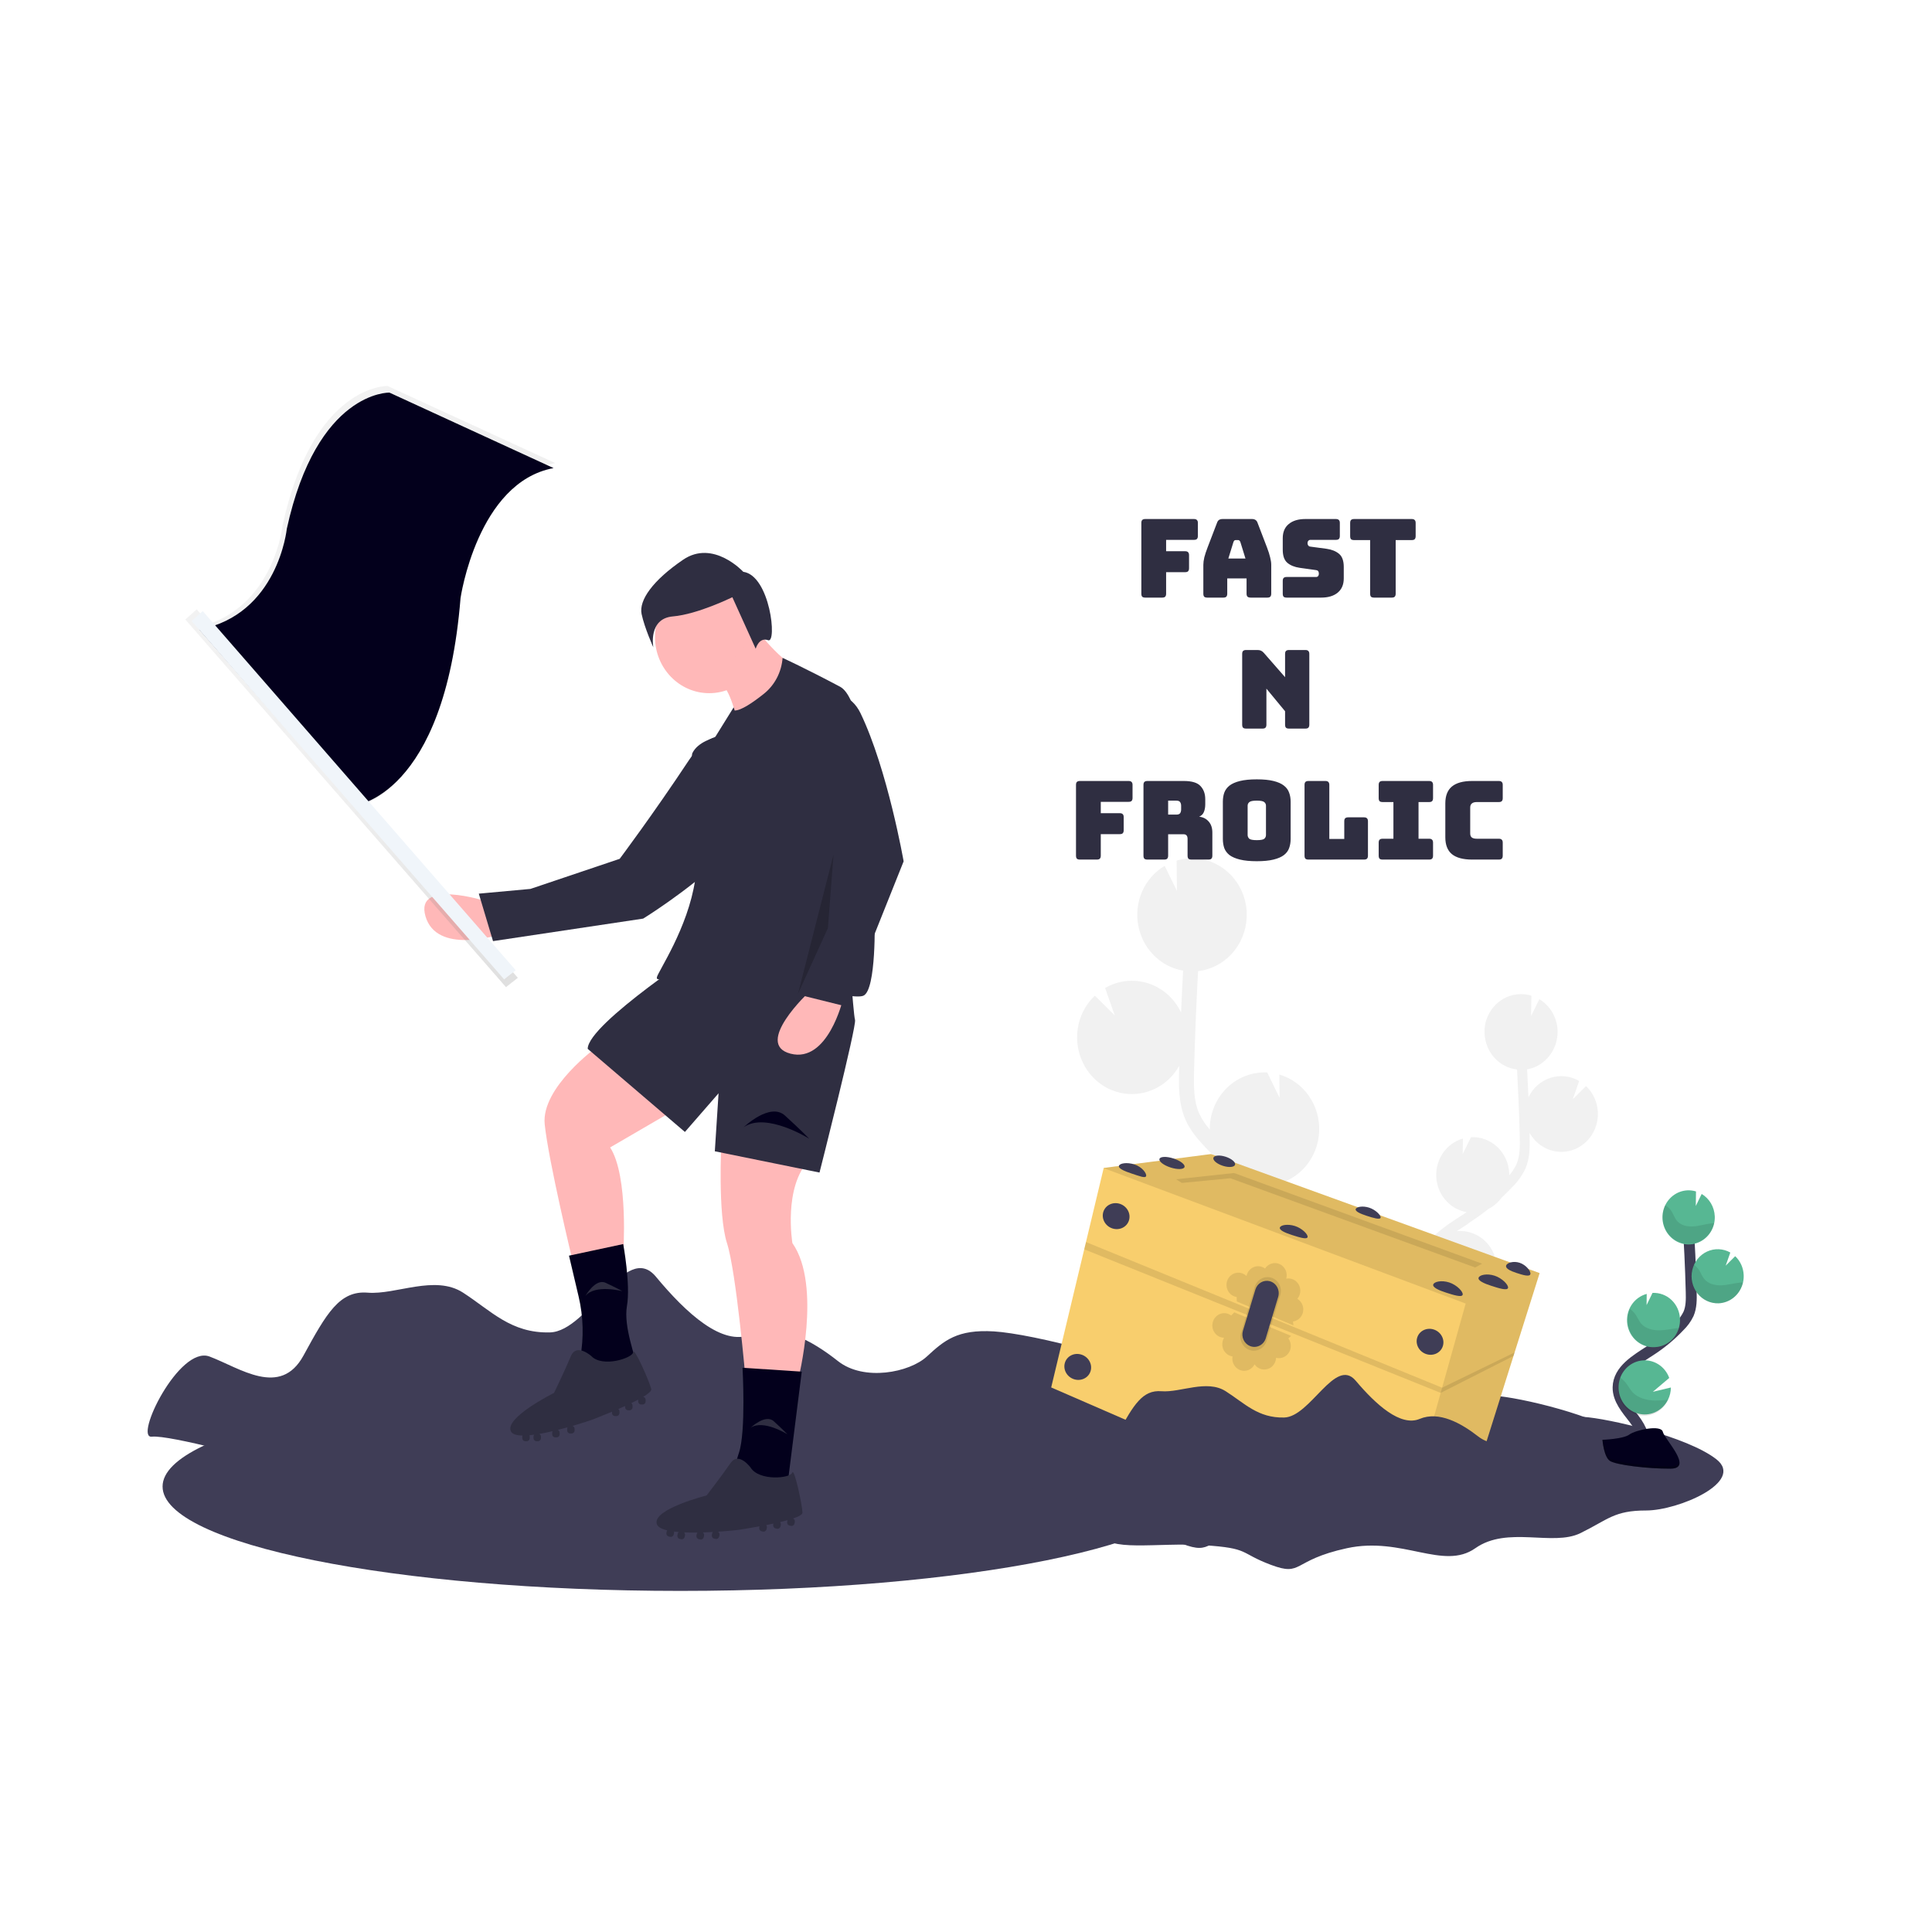 <svg width="708" height="708" viewBox="0 0 708 708" fill="none" xmlns="http://www.w3.org/2000/svg">
<g clip-path="url(#clip0_1_78)" filter="url(#filter0_d_1_78)">
<path d="M704 0H4V700H704V0Z" fill="white"/>
<path d="M249.339 579C354.141 579 439.101 561.875 439.101 540.75C439.101 519.625 354.141 502.5 249.339 502.5C144.536 502.5 59.577 519.625 59.577 540.75C59.577 561.875 144.536 579 249.339 579Z" fill="#3F3D56"/>
<path d="M97.44 531.542C97.44 531.542 62.256 521.76 55.617 522.482C48.979 523.205 65.674 488.935 76.793 493.115C87.911 497.294 102.736 508.287 111.21 492.76C119.684 477.234 124.439 468.875 134.762 469.711C145.086 470.547 159.383 463.032 169.7 469.711C180.017 476.391 187.265 484.629 201.515 484.275C215.764 483.92 229.273 450.494 240.371 463.867C251.469 477.241 264.78 489.474 275.214 485.025C285.647 480.577 297.553 487.264 307.083 494.786C316.612 502.309 333.293 498.965 339.643 493.115C345.994 487.264 350.769 483.085 364.265 483.906C377.76 484.728 420.652 494.772 436.538 507.281C452.425 519.79 415.891 535.7 398.415 535.7C380.939 535.7 377.767 540.715 362.675 548.237C347.583 555.76 322.942 544.058 305.493 556.595C288.045 569.133 265.76 549.909 235.617 556.595C205.474 563.282 211.791 572.469 194.315 565.804C176.839 559.138 183.196 556.595 157.78 554.938C132.365 553.28 104.572 559.117 102.188 548.251C99.804 537.385 83.938 534.878 74.402 531.535C64.866 528.191 97.44 531.542 97.44 531.542Z" fill="#3F3D56"/>
<path d="M535.687 441.385L537.058 440.478L537.462 440.209C534.462 439.683 531.725 438.116 529.701 435.766C527.678 433.416 526.488 430.424 526.329 427.283C526.169 424.141 527.049 421.036 528.824 418.481C530.598 415.925 533.162 414.07 536.092 413.222L536.023 418.931L539.058 412.719C540.816 412.634 542.573 412.908 544.228 413.525C545.884 414.143 547.405 415.091 548.706 416.317C550.007 417.542 551.062 419.02 551.81 420.667C552.558 422.314 552.986 424.097 553.067 425.915C553.067 426.184 553.067 426.439 553.067 426.701C554.137 425.498 555.029 424.138 555.712 422.664C557 419.696 557.02 416.345 556.924 412.265C556.719 404.19 556.383 396.052 555.945 387.934C552.776 387.572 549.837 386.052 547.655 383.648C545.474 381.245 544.194 378.115 544.045 374.823C544.025 374.405 544.025 373.987 544.045 373.569C544.045 373.463 544.045 373.357 544.045 373.257C544.045 372.854 544.107 372.457 544.169 372.06C544.165 371.997 544.165 371.933 544.169 371.869C544.216 371.536 544.285 371.21 544.36 370.885C544.36 370.764 544.422 370.644 544.449 370.523C544.545 370.169 544.648 369.815 544.771 369.475C544.812 369.362 544.854 369.255 544.902 369.142C544.997 368.887 545.1 368.639 545.21 368.391C545.265 368.264 545.319 368.129 545.381 368.002L545.429 367.902C546.846 365.011 549.199 362.725 552.078 361.441C554.956 360.158 558.179 359.957 561.185 360.876L561.096 368.306L564.097 362.172C566.041 363.33 567.672 364.975 568.841 366.955C570.009 368.936 570.677 371.188 570.783 373.505C570.838 374.706 570.739 375.909 570.489 377.083C570.489 377.182 570.434 377.274 570.413 377.373C570.393 377.472 570.324 377.741 570.276 377.918C570.228 378.095 570.146 378.379 570.071 378.627C569.995 378.875 569.961 378.967 569.899 379.137C569.838 379.307 569.701 379.618 569.598 379.845C569.536 379.98 569.481 380.121 569.42 380.263C569.249 380.617 569.064 380.971 568.865 381.311C568.796 381.432 568.714 381.545 568.646 381.658C568.502 381.885 568.358 382.119 568.2 382.367C568.043 382.615 568.002 382.636 567.899 382.763C567.796 382.891 567.604 383.146 567.447 383.33C567.289 383.514 567.221 383.585 567.104 383.713C566.988 383.84 566.776 384.067 566.597 384.237L566.248 384.577L565.638 385.101L565.323 385.356C565.001 385.597 564.679 385.823 564.337 386.064L564.145 386.178C563.863 386.356 563.573 386.519 563.275 386.666L562.891 386.843C562.651 386.957 562.405 387.07 562.151 387.162L561.713 387.325C561.466 387.417 561.22 387.495 560.966 387.566L560.514 387.686C560.24 387.757 559.959 387.814 559.678 387.863H559.623C559.806 391.292 559.971 394.718 560.117 398.141C560.915 396.445 562.04 394.935 563.422 393.705C564.805 392.474 566.417 391.549 568.158 390.986C569.899 390.423 571.733 390.233 573.548 390.43C575.362 390.626 577.119 391.204 578.709 392.128L576.346 398.842L581.217 394.005C583.828 396.473 585.385 399.912 585.546 403.567C585.607 404.85 585.492 406.135 585.204 407.385C584.597 410.096 583.215 412.555 581.238 414.441C579.26 416.328 576.779 417.555 574.117 417.962C571.455 418.37 568.736 417.939 566.315 416.726C563.893 415.512 561.882 413.573 560.541 411.16C560.541 411.508 560.541 411.869 560.541 412.202C560.631 415.8 560.74 420.277 559.007 424.243C557.767 426.82 556.098 429.151 554.074 431.128C552.855 432.41 551.595 433.65 550.307 434.854C549.033 436.616 547.373 438.041 545.463 439.012C543.34 440.703 541.143 442.287 538.873 443.765L537.688 444.658C536.414 445.479 535.105 446.315 533.824 447.186L534.509 447.13C537.348 446.992 540.156 447.792 542.526 449.413C544.897 451.034 546.707 453.392 547.697 456.147L539.325 463.23L548.539 461.02C548.531 463.358 547.951 465.655 546.855 467.699C545.758 469.743 544.18 471.468 542.267 472.713C540.353 473.958 538.167 474.683 535.91 474.821C533.653 474.958 531.399 474.504 529.358 473.501C529.57 473.763 529.775 474.032 529.981 474.301L531.2 475.874C536.681 483.014 538.167 489.785 535.468 494.949L532.187 493.115C534.811 488.085 530.865 481.654 528.275 478.24C527.885 477.723 527.48 477.205 527.076 476.688C523.596 472.219 519.65 467.147 519.746 460.928C519.815 451.55 528.618 445.911 535.687 441.385Z" fill="#F1F1F1"/>
<path d="M469.476 431.943L467.373 430.583C467.168 430.455 466.969 430.321 466.77 430.186C471.258 429.391 475.35 427.041 478.376 423.523C481.401 420.005 483.179 415.528 483.418 410.827C483.657 406.125 482.343 401.48 479.691 397.653C477.039 393.827 473.208 391.046 468.826 389.769L468.928 398.318L464.386 389.018H464.332C461.699 388.891 459.068 389.302 456.59 390.227C454.111 391.151 451.832 392.572 449.884 394.407C447.937 396.242 446.357 398.456 445.237 400.922C444.117 403.388 443.477 406.059 443.355 408.78C443.355 409.177 443.355 409.567 443.355 409.956C441.75 408.151 440.414 406.11 439.388 403.9C437.463 399.466 437.429 394.444 437.58 388.317C437.881 376.218 438.388 364.028 439.046 351.88C443.788 351.334 448.186 349.058 451.451 345.461C454.715 341.863 456.633 337.18 456.858 332.252C456.858 331.615 456.858 330.991 456.858 330.368V329.9C456.816 329.298 456.762 328.703 456.673 328.115C456.673 328.016 456.673 327.924 456.625 327.825C456.542 327.329 456.44 326.84 456.323 326.352C456.282 326.167 456.241 325.99 456.193 325.806C456.049 325.275 455.898 324.758 455.713 324.241C455.659 324.071 455.59 323.908 455.522 323.738C455.378 323.355 455.227 322.987 455.063 322.619C454.974 322.42 454.891 322.229 454.802 322.038C454.777 321.99 454.754 321.94 454.734 321.889C453.13 318.618 450.715 315.846 447.736 313.855C444.758 311.864 441.322 310.726 437.779 310.556C435.548 310.452 433.317 310.73 431.175 311.377L431.305 322.505L426.818 313.297C423.121 315.478 420.196 318.823 418.471 322.846C416.745 326.868 416.309 331.355 417.227 335.652C417.227 335.794 417.302 335.935 417.336 336.084C417.398 336.36 417.467 336.63 417.535 336.899C417.604 337.168 417.741 337.607 417.85 337.926C417.96 338.245 418.015 338.436 418.11 338.684C418.241 339.052 418.398 339.392 418.556 339.767C418.645 339.98 418.727 340.192 418.823 340.398C419.076 340.929 419.35 341.453 419.652 341.963C419.755 342.147 419.871 342.317 419.981 342.487C420.2 342.835 420.412 343.196 420.666 343.507C420.81 343.713 420.967 343.904 421.118 344.102C421.269 344.301 421.563 344.676 421.803 344.952L422.31 345.526C422.557 345.795 422.81 346.057 423.07 346.312L423.598 346.815C423.892 347.085 424.201 347.347 424.516 347.595C424.673 347.722 424.824 347.857 424.988 347.984C425.461 348.345 425.948 348.692 426.455 349.004C426.55 349.068 426.653 349.117 426.749 349.174C427.174 349.429 427.605 349.677 428.044 349.882L428.626 350.152C428.989 350.322 429.352 350.485 429.729 350.626C429.948 350.718 430.168 350.796 430.414 350.874C430.784 351.002 431.161 351.122 431.538 351.228L432.223 351.412C432.641 351.512 433.059 351.597 433.476 351.675H433.559C433.275 356.803 433.029 361.931 432.819 367.06C431.622 364.52 429.936 362.26 427.865 360.418C425.793 358.577 423.38 357.192 420.772 356.35C418.164 355.507 415.417 355.225 412.7 355.52C409.983 355.814 407.353 356.68 404.971 358.064L408.52 368.108L401.224 360.869C399.286 362.698 397.716 364.905 396.604 367.363C395.492 369.82 394.859 372.481 394.743 375.191C394.65 377.112 394.821 379.036 395.25 380.907C396.163 384.957 398.232 388.629 401.189 391.447C404.146 394.265 407.854 396.099 411.832 396.71C415.81 397.321 419.873 396.681 423.495 394.873C427.116 393.066 430.129 390.174 432.141 386.574C432.141 387.098 432.141 387.622 432.093 388.14C431.962 393.53 431.791 400.231 434.388 406.216C436.148 410.275 438.984 413.562 441.779 416.515C443.606 418.442 445.488 420.303 447.424 422.097C449.326 424.739 451.808 426.876 454.665 428.33C457.862 430.857 461.155 433.218 464.544 435.414L466.668 436.774C468.572 437.999 470.531 439.26 472.45 440.563C472.114 440.563 471.764 440.492 471.436 440.478C467.184 440.271 462.979 441.467 459.428 443.894C455.878 446.321 453.166 449.853 451.685 453.979L464.215 464.526L450.425 461.225C450.431 464.733 451.297 468.182 452.941 471.251C454.585 474.319 456.954 476.907 459.827 478.772C462.7 480.638 465.983 481.721 469.371 481.92C472.758 482.119 476.138 481.428 479.197 479.911C478.882 480.308 478.574 480.705 478.266 481.108C477.649 481.902 477.033 482.688 476.437 483.467C468.277 494.156 466.01 504.292 470.045 512.027L474.964 509.286C471.031 501.756 476.943 492.123 480.821 487.051C481.403 486.279 482.006 485.507 482.616 484.728C487.829 478.034 493.734 470.441 493.577 461.133C493.241 447.172 480.067 438.75 469.476 431.943Z" fill="#F1F1F1"/>
<path d="M367.848 539.022C367.848 539.022 344.138 532.533 339.671 533.008C335.204 533.483 346.446 510.809 353.934 513.571C361.422 516.334 371.417 523.615 377.123 513.338C382.83 503.06 386.029 497.528 392.996 498.08C399.963 498.633 409.582 493.653 416.535 498.08C423.488 502.507 428.366 507.954 437.97 507.72C447.575 507.487 456.666 485.358 464.153 494.205C471.641 503.053 480.595 511.163 487.624 508.216C494.652 505.27 502.695 509.697 509.1 514.676C515.506 519.656 526.754 517.446 531.022 513.571C535.29 509.697 538.517 506.934 547.614 507.487C556.712 508.039 585.601 514.676 596.302 522.978C607.002 531.28 582.388 541.784 570.619 541.784C558.849 541.784 556.705 545.106 546.539 550.086C536.372 555.065 519.787 547.316 508.018 555.618C496.249 563.92 481.266 551.191 460.934 555.618C440.601 560.045 444.883 566.13 433.106 561.703C421.33 557.275 425.619 555.618 408.499 554.513C391.379 553.408 372.65 557.275 371.04 550.086C369.43 542.896 358.709 541.232 352.317 539.022C345.926 536.812 367.848 539.022 367.848 539.022Z" fill="#3F3D56"/>
<path d="M564.214 462.536L555.034 491.627L554.636 492.895L539.271 541.6L512.964 559.981L385.221 504.441L397.326 453.823L397.97 451.16L404.451 424.066L404.464 424.003L443.787 418.917L564.214 462.536Z" fill="#F8CE6D"/>
<path opacity="0.1" d="M564.213 462.536L539.27 541.6L512.964 559.981L537.112 473.699L404.45 424.066L404.464 424.003L443.786 418.917L564.213 462.536Z" fill="black"/>
<path opacity="0.1" d="M433.113 429.492L430.996 428.16L452.22 425.858L543.141 459.093L540.579 460.482L450.884 427.778L433.113 429.492Z" fill="black"/>
<path opacity="0.1" d="M555.033 491.627L528.481 504.54L397.97 451.16L397.326 453.823L527.953 506.438L554.636 492.895" fill="black"/>
<path d="M413.732 443.177C414.481 440.685 412.978 437.988 410.377 437.152C407.775 436.317 405.06 437.66 404.311 440.152C403.563 442.644 405.065 445.341 407.667 446.176C410.268 447.012 412.984 445.669 413.732 443.177Z" fill="#3F3D56"/>
<path d="M528.762 489.228C529.51 486.736 528.008 484.039 525.406 483.204C522.804 482.369 520.089 483.712 519.34 486.204C518.592 488.696 520.094 491.393 522.696 492.228C525.298 493.063 528.013 491.72 528.762 489.228Z" fill="#3F3D56"/>
<path d="M510.583 546.422C511.331 543.93 509.829 541.233 507.227 540.398C504.626 539.563 501.91 540.906 501.162 543.398C500.413 545.89 501.916 548.587 504.517 549.422C507.119 550.257 509.834 548.914 510.583 546.422Z" fill="#3F3D56"/>
<path d="M399.659 498.435C400.407 495.943 398.905 493.246 396.303 492.411C393.702 491.575 390.986 492.918 390.238 495.41C389.489 497.902 390.992 500.6 393.593 501.435C396.195 502.27 398.911 500.927 399.659 498.435Z" fill="#3F3D56"/>
<path d="M420.008 426.977C419.734 427.898 417.535 426.977 414.74 426.071C411.945 425.164 409.766 424.172 410.04 423.237C410.314 422.302 412.945 421.821 415.74 422.72C418.535 423.62 420.289 426.057 420.008 426.977Z" fill="#3F3D56"/>
<path d="M434.081 423.659C434.357 422.74 432.524 421.334 429.988 420.52C427.451 419.706 425.171 419.791 424.895 420.71C424.619 421.629 426.452 423.034 428.988 423.848C431.525 424.663 433.805 424.578 434.081 423.659Z" fill="#3F3D56"/>
<path d="M479.17 449.375C478.896 450.296 476.149 449.446 473.484 448.589C470.819 447.732 468.743 446.775 469.017 445.855C469.291 444.934 471.819 444.438 474.498 445.267C477.176 446.095 479.458 448.44 479.17 449.375Z" fill="#3F3D56"/>
<path d="M536.002 470.476C535.694 471.51 532.776 470.611 529.946 469.704C527.117 468.797 524.918 467.756 525.226 466.722C525.535 465.688 528.241 465.057 531.07 465.964C533.899 466.871 536.318 469.442 536.002 470.476Z" fill="#3F3D56"/>
<path d="M552.622 467.997C552.307 469.031 549.396 468.132 546.566 467.225C543.737 466.318 541.531 465.277 541.846 464.243C542.161 463.209 544.86 462.578 547.69 463.485C550.519 464.392 552.93 466.963 552.622 467.997Z" fill="#3F3D56"/>
<path d="M560.815 462.947C560.5 463.981 558.075 463.244 555.76 462.493C553.444 461.742 551.649 460.836 551.93 459.802C552.211 458.767 554.547 458.002 556.883 458.753C559.219 459.504 561.124 461.912 560.815 462.947Z" fill="#3F3D56"/>
<path d="M505.935 442.249C505.688 443.071 503.195 442.313 500.825 441.541C498.454 440.769 496.557 439.905 496.81 439.083C497.064 438.261 499.324 437.787 501.722 438.552C504.12 439.317 506.175 441.42 505.935 442.249Z" fill="#3F3D56"/>
<path d="M452.599 422.831C452.875 421.912 451.323 420.597 449.134 419.894C446.944 419.191 444.945 419.366 444.669 420.285C444.393 421.204 445.945 422.519 448.134 423.222C450.324 423.925 452.323 423.75 452.599 422.831Z" fill="#3F3D56"/>
<path opacity="0.1" d="M477.403 477.177C477.695 476.204 477.657 475.157 477.296 474.209C476.934 473.261 476.271 472.469 475.416 471.964C475.824 471.485 476.129 470.922 476.313 470.313C476.536 469.574 476.569 468.788 476.409 468.031C476.25 467.275 475.903 466.574 475.403 465.997C474.904 465.421 474.268 464.988 473.558 464.741C472.848 464.494 472.089 464.442 471.354 464.59C471.642 463.562 471.565 462.461 471.136 461.486C470.707 460.512 469.954 459.729 469.015 459.279C468.075 458.829 467.011 458.742 466.014 459.035C465.018 459.327 464.156 459.978 463.585 460.871C463.028 460.455 462.383 460.181 461.704 460.074C461.024 459.966 460.33 460.027 459.678 460.252C459.025 460.477 458.435 460.86 457.954 461.367C457.473 461.875 457.116 462.494 456.912 463.173C456.912 463.273 456.864 463.365 456.844 463.457L456.693 463.535C456.212 463.087 455.64 462.756 455.02 462.567C454.399 462.378 453.745 462.335 453.106 462.442C452.467 462.548 451.859 462.802 451.328 463.183C450.796 463.565 450.354 464.064 450.034 464.646C449.713 465.227 449.523 465.876 449.477 466.543C449.431 467.211 449.531 467.88 449.768 468.503C450.005 469.125 450.375 469.685 450.849 470.141C451.323 470.596 451.89 470.936 452.507 471.135C452.731 471.208 452.96 471.26 453.193 471.291L453.247 472.934L473.977 481.696L473.84 480.28C474.658 480.166 475.427 479.813 476.058 479.264C476.689 478.714 477.155 477.991 477.403 477.177Z" fill="black"/>
<path opacity="0.1" d="M472.559 491.245C472.115 492.155 471.385 492.882 470.489 493.305C469.592 493.729 468.582 493.824 467.627 493.575C467.604 494.211 467.447 494.835 467.168 495.403C466.912 495.928 466.559 496.397 466.129 496.782C465.698 497.166 465.199 497.459 464.658 497.644C464.118 497.829 463.548 497.902 462.981 497.859C462.413 497.816 461.86 497.657 461.351 497.393C460.716 497.061 460.169 496.575 459.755 495.976C459.271 496.919 458.476 497.652 457.515 498.042C456.554 498.432 455.49 498.455 454.514 498.105C453.539 497.755 452.716 497.057 452.195 496.135C451.673 495.214 451.488 494.13 451.671 493.079C451.195 493.011 450.732 492.863 450.301 492.64C449.276 492.107 448.498 491.175 448.137 490.049C447.776 488.922 447.862 487.694 448.376 486.633L448.513 486.371L448.459 486.208C447.832 486.189 447.217 486.027 446.657 485.734C445.628 485.195 444.848 484.255 444.489 483.121C444.129 481.987 444.221 480.752 444.742 479.688C445.264 478.624 446.172 477.817 447.269 477.446C448.366 477.075 449.56 477.169 450.589 477.708C450.792 477.813 450.986 477.934 451.171 478.07L452.309 476.929L473.162 485.55L472.114 486.47C472.618 487.141 472.928 487.945 473.007 488.791C473.086 489.636 472.93 490.487 472.559 491.245Z" fill="black"/>
<path opacity="0.1" d="M459.83 467.537L454.795 484.409C454.424 485.646 454.524 486.983 455.075 488.146C455.627 489.309 456.588 490.21 457.761 490.664C458.386 490.904 459.05 491.009 459.715 490.975C460.38 490.94 461.031 490.766 461.629 490.462C462.227 490.158 462.758 489.732 463.191 489.209C463.624 488.686 463.949 488.077 464.146 487.42L469.181 470.54C469.374 469.885 469.436 469.197 469.364 468.516C469.292 467.836 469.087 467.178 468.761 466.582C468.436 465.986 467.997 465.464 467.471 465.049C466.945 464.634 466.343 464.333 465.701 464.165C464.491 463.846 463.209 464.017 462.118 464.644C461.026 465.271 460.208 466.306 459.83 467.537Z" fill="black"/>
<path d="M460.05 468.564L455.48 483.694C455.146 484.803 455.235 486.002 455.731 487.045C456.227 488.088 457.091 488.894 458.145 489.297C458.705 489.511 459.301 489.605 459.896 489.574C460.492 489.542 461.076 489.385 461.611 489.113C462.146 488.841 462.622 488.458 463.01 487.989C463.398 487.52 463.689 486.975 463.866 486.385L468.408 471.248C468.584 470.659 468.642 470.038 468.579 469.424C468.516 468.811 468.333 468.217 468.04 467.679C467.748 467.141 467.353 466.67 466.879 466.294C466.405 465.919 465.862 465.648 465.284 465.497C464.198 465.225 463.052 465.39 462.08 465.96C461.108 466.53 460.382 467.461 460.05 468.564Z" fill="#3F3D56"/>
<path d="M400.484 546.764C400.484 546.764 376.774 540.275 372.307 540.757C367.841 541.239 379.083 518.551 386.57 521.32C394.058 524.09 404.053 531.358 409.76 521.08C415.466 510.802 418.665 505.277 425.632 505.829C432.599 506.382 442.218 501.402 449.171 505.829C456.124 510.256 461.002 515.696 470.607 515.463C480.211 515.229 489.302 493.1 496.796 501.955C504.291 510.809 513.238 518.905 520.267 515.965C527.295 513.026 535.338 517.446 541.736 522.425C548.135 527.405 559.397 525.188 563.658 521.32C567.919 517.453 571.146 514.676 580.244 515.229C589.341 515.781 618.23 522.426 628.931 530.72C639.632 539.015 615.024 549.533 603.248 549.533C591.472 549.533 589.341 552.848 579.175 557.828C569.009 562.808 552.417 555.065 540.647 563.36C528.878 571.655 513.896 558.94 493.563 563.36C473.23 567.78 477.512 573.872 465.743 569.452C453.973 565.032 458.248 563.36 441.128 562.255C424.009 561.15 405.279 565.025 403.676 557.828C402.073 550.631 391.379 548.981 384.953 546.764C378.528 544.547 400.484 546.764 400.484 546.764Z" fill="#3F3D56"/>
<path d="M601.734 528.12C603.789 524.217 601.46 519.429 598.802 515.951C596.144 512.473 592.897 508.868 592.965 504.413C593.068 498.038 599.611 494.276 604.838 490.89C608.719 488.385 612.297 485.411 615.497 482.029C616.84 480.731 617.949 479.196 618.772 477.496C619.854 475.003 619.827 472.169 619.758 469.442C619.534 460.347 619.098 451.259 618.45 442.178" stroke="#3F3D56" stroke-width="4" stroke-miterlimit="10"/>
<path d="M628.39 441.682C628.317 440.017 627.839 438.398 627.001 436.974C626.163 435.551 624.991 434.368 623.594 433.537L621.443 437.942L621.512 432.609C620.483 432.297 619.411 432.163 618.34 432.212C616.447 432.309 614.625 432.983 613.103 434.15C611.581 435.316 610.428 436.923 609.788 438.767C609.148 440.61 609.05 442.609 609.507 444.51C609.965 446.411 610.956 448.129 612.357 449.448C613.757 450.767 615.505 451.628 617.378 451.921C619.251 452.215 621.166 451.928 622.882 451.097C624.598 450.267 626.037 448.929 627.018 447.254C628 445.578 628.479 443.64 628.396 441.682H628.39Z" fill="#57B793"/>
<path d="M611.243 508.967C610.234 510.988 608.585 512.589 606.57 513.503C604.556 514.416 602.299 514.585 600.178 513.982C598.057 513.38 596.201 512.041 594.921 510.192C593.64 508.343 593.014 506.095 593.146 503.825C593.278 501.554 594.161 499.4 595.646 497.723C597.132 496.046 599.13 494.947 601.305 494.612C603.481 494.277 605.702 494.725 607.596 495.881C609.49 497.037 610.942 498.831 611.709 500.963L605.701 506.042L612.312 504.462C612.305 506.03 611.938 507.574 611.243 508.967Z" fill="#57B793"/>
<path d="M606.495 489.665C604.107 489.837 601.743 489.079 599.868 487.541C597.993 486.003 596.742 483.795 596.36 481.351C595.979 478.908 596.496 476.405 597.808 474.335C599.121 472.265 601.134 470.778 603.454 470.165L603.406 474.259L605.577 469.803C606.84 469.737 608.104 469.929 609.295 470.369C610.486 470.809 611.581 471.489 612.517 472.368C613.453 473.248 614.211 474.31 614.749 475.494C615.286 476.678 615.591 477.96 615.648 479.267C615.704 480.414 615.565 481.562 615.237 482.66C614.657 484.617 613.506 486.342 611.941 487.596C610.376 488.851 608.473 489.573 606.495 489.665Z" fill="#57B793"/>
<path d="M629.835 473.607C628.359 473.663 626.891 473.366 625.544 472.739C624.198 472.112 623.009 471.172 622.072 469.992C621.135 468.812 620.473 467.424 620.14 465.936C619.806 464.449 619.81 462.902 620.149 461.416C620.489 459.93 621.156 458.545 622.099 457.369C623.041 456.193 624.233 455.259 625.582 454.638C626.932 454.017 628.401 453.726 629.877 453.789C631.352 453.852 632.794 454.266 634.089 454.999L632.39 459.816L635.884 456.345C637.757 458.118 638.873 460.586 638.988 463.209C639.033 464.13 638.953 465.053 638.748 465.95C638.273 468.057 637.145 469.945 635.536 471.328C633.927 472.71 631.925 473.511 629.835 473.607Z" fill="#57B793"/>
<path opacity="0.1" d="M627.095 444.332C624.875 444.579 622.717 445.295 620.491 445.437C618.264 445.578 615.819 445.033 614.414 443.241C613.654 442.277 613.27 441.059 612.633 440.004C612.025 439.023 611.192 438.213 610.208 437.645C609.628 438.899 609.309 440.265 609.273 441.654C609.236 443.043 609.482 444.425 609.995 445.71C610.508 446.994 611.277 448.153 612.251 449.111C613.225 450.069 614.383 450.804 615.65 451.269C616.917 451.734 618.264 451.919 619.604 451.811C620.944 451.703 622.247 451.306 623.429 450.643C624.611 449.981 625.645 449.07 626.464 447.968C627.283 446.866 627.869 445.598 628.184 444.247C627.823 444.261 627.46 444.289 627.095 444.332Z" fill="black"/>
<path opacity="0.1" d="M629.835 473.607C628.18 473.684 626.534 473.317 625.056 472.544C623.578 471.77 622.319 470.615 621.399 469.19C620.479 467.766 619.931 466.12 619.806 464.412C619.682 462.704 619.986 460.991 620.69 459.44C621.455 459.963 622.116 460.634 622.635 461.417C623.32 462.486 623.738 463.726 624.546 464.703C626.04 466.524 628.595 467.119 630.917 467.013C633.24 466.906 635.48 466.219 637.768 466C638.09 466 638.453 465.95 638.741 465.943C638.268 468.05 637.142 469.939 635.534 471.323C633.926 472.706 631.925 473.509 629.835 473.607Z" fill="black"/>
<path opacity="0.1" d="M606.495 489.665C604.854 489.748 603.219 489.394 601.748 488.636C600.276 487.879 599.018 486.743 598.094 485.337C597.169 483.932 596.61 482.305 596.469 480.612C596.328 478.919 596.61 477.216 597.288 475.668C598.087 476.205 598.784 476.889 599.343 477.687C600.09 478.778 600.556 480.039 601.398 481.045C603.022 482.908 605.748 483.566 608.208 483.51C610.667 483.453 612.88 482.851 615.243 482.66C614.664 484.619 613.511 486.344 611.945 487.598C610.378 488.853 608.475 489.575 606.495 489.665Z" fill="black"/>
<path opacity="0.1" d="M611.243 508.967C610.203 511.37 608.282 513.247 605.903 514.185C603.524 515.124 600.883 515.047 598.559 513.971C596.235 512.896 594.42 510.91 593.512 508.45C592.604 505.991 592.679 503.259 593.719 500.857C594.509 501.395 595.218 502.052 595.822 502.805C596.74 503.952 597.343 505.262 598.398 506.346C600.364 508.344 603.536 509.18 606.365 509.243C607.995 509.251 609.624 509.159 611.243 508.967Z" fill="black"/>
<path d="M587.231 523.623C587.231 523.623 594.822 523.382 597.11 521.696C599.398 520.01 608.756 518.005 609.352 520.704C609.948 523.403 620.751 534.163 612.188 534.205C603.625 534.248 592.28 532.831 589.999 531.372C587.718 529.913 587.231 523.623 587.231 523.623Z" fill="#03001C"/>
<path opacity="0.2" d="M612.359 533.27C603.789 533.341 592.452 531.853 590.17 530.437C588.43 529.339 587.738 525.415 587.505 523.601H587.252C587.252 523.601 587.731 529.934 589.992 531.393C592.253 532.852 603.611 534.276 612.181 534.226C614.654 534.226 615.504 533.298 615.463 531.953C615.1 532.746 614.182 533.249 612.359 533.27Z" fill="black"/>
<path d="M178.268 326.294C178.268 326.294 151.87 317.792 155.922 331.78C159.975 345.769 182.21 338.703 182.21 338.703L178.268 326.294Z" fill="#FFB8B8"/>
<path d="M279.179 273.789C279.179 273.789 265.651 254.673 252.507 274.518C239.337 294.401 227.092 310.724 227.092 310.724L194.384 321.751L175.461 323.487L180.674 340.883L235.693 332.63C235.693 332.63 296.947 295.007 279.179 273.789Z" fill="#2F2E41"/>
<path d="M218.794 379.65C218.794 379.65 198.242 394.525 199.612 407.984C200.983 421.442 209.888 458.275 209.888 458.275L228.385 455.442C228.385 455.442 230.44 427.109 223.59 416.484L256.472 397.359L218.794 379.65Z" fill="#FFB8B8"/>
<path d="M264.351 414.713C264.351 414.713 262.981 440.921 266.406 451.546C269.831 462.171 273.257 501.838 273.257 501.838H292.438C292.438 501.838 301.344 467.13 290.383 451.546C290.383 451.546 286.958 431.005 296.549 421.088L264.351 414.713Z" fill="#FFB8B8"/>
<path d="M259.898 342.109C259.898 342.109 215.369 371.15 215.369 380.359L250.992 410.817L263.323 396.65L261.953 417.9L300.316 425.692C300.316 425.692 314.017 371.859 313.332 369.734C312.647 367.609 310.592 336.442 310.592 336.442L259.898 342.109Z" fill="#2F2E41"/>
<path d="M228.385 451.9L208.518 456.15L212.048 471.155C213.785 478.539 213.983 486.222 212.628 493.692C212.628 493.692 233.18 499.359 233.18 496.525C233.18 493.692 228.385 482.359 229.755 474.567C231.125 466.775 228.385 451.9 228.385 451.9Z" fill="#03001C"/>
<path d="M238.661 505.025C237.976 502.192 232.284 489.346 232.047 491.519C231.81 493.692 220.849 497.234 216.739 492.984C216.739 492.984 211.258 488.025 209.203 492.984C207.148 497.942 203.038 506.442 203.038 506.442C203.038 506.442 184.541 515.65 187.281 520.609C187.836 521.612 189.371 522.035 191.467 522.072C191.418 522.203 191.393 522.342 191.392 522.483V522.985C191.392 523.294 191.511 523.59 191.722 523.809C191.933 524.028 192.22 524.15 192.519 524.15H193.005C193.304 524.15 193.59 524.028 193.802 523.809C194.013 523.59 194.132 523.294 194.132 522.985V522.483C194.131 522.302 194.089 522.124 194.009 521.963C194.569 521.912 195.15 521.845 195.748 521.764C195.59 521.968 195.503 522.221 195.502 522.483V522.985C195.502 523.294 195.621 523.59 195.832 523.809C196.044 524.028 196.33 524.15 196.629 524.15H197.115C197.414 524.15 197.701 524.028 197.912 523.809C198.124 523.59 198.242 523.294 198.242 522.985V522.483C198.242 522.275 198.187 522.071 198.085 521.893C197.982 521.714 197.835 521.568 197.659 521.468C199.236 521.196 200.882 520.85 202.518 520.466C202.411 520.646 202.354 520.854 202.353 521.066V521.568C202.353 521.877 202.471 522.174 202.683 522.392C202.894 522.611 203.181 522.734 203.48 522.734H203.966C204.265 522.734 204.551 522.611 204.763 522.392C204.974 522.174 205.093 521.877 205.093 521.568V521.066C205.093 520.841 205.029 520.62 204.91 520.431C204.791 520.243 204.622 520.094 204.423 520.002C205.65 519.693 206.853 519.37 207.998 519.051C207.891 519.231 207.834 519.438 207.833 519.649V520.151C207.833 520.461 207.952 520.757 208.163 520.976C208.375 521.194 208.662 521.317 208.961 521.317H209.446C209.745 521.317 210.032 521.194 210.243 520.976C210.455 520.757 210.573 520.461 210.573 520.151V519.649C210.573 519.401 210.496 519.16 210.353 518.961C210.21 518.762 210.01 518.615 209.781 518.542C213.804 517.37 216.739 516.359 216.739 516.359C216.739 516.359 220.147 515.076 224.275 513.344V513.776C224.275 514.086 224.393 514.382 224.605 514.601C224.816 514.819 225.103 514.942 225.402 514.942H225.887C226.186 514.942 226.473 514.819 226.685 514.601C226.896 514.382 227.015 514.086 227.015 513.776V513.274C227.014 513.098 226.975 512.923 226.899 512.765C226.824 512.606 226.714 512.468 226.579 512.36C227.407 512 228.243 511.629 229.07 511.253V511.651C229.07 511.961 229.189 512.257 229.4 512.476C229.612 512.694 229.898 512.817 230.197 512.817H230.683C230.982 512.817 231.269 512.694 231.48 512.476C231.692 512.257 231.81 511.961 231.81 511.651V511.149C231.81 510.962 231.766 510.777 231.682 510.611C231.598 510.445 231.477 510.302 231.328 510.195C232.222 509.764 233.083 509.333 233.877 508.911C233.873 508.949 233.865 508.986 233.865 509.024V509.526C233.865 509.836 233.984 510.132 234.196 510.351C234.407 510.569 234.694 510.692 234.993 510.692H235.478C235.777 510.692 236.064 510.569 236.276 510.351C236.487 510.132 236.606 509.836 236.606 509.526V509.024C236.606 508.756 236.516 508.495 236.351 508.287C236.187 508.079 235.958 507.936 235.704 507.882C237.619 506.732 238.827 505.712 238.661 505.025Z" fill="#2F2E41"/>
<path d="M293.808 498.65L272.105 497.234C272.105 497.234 273.421 520.609 270.79 528.4C268.16 536.192 269.475 539.025 269.475 539.025L288.547 540.442L293.808 498.65Z" fill="#03001C"/>
<path d="M294.075 550.312C293.977 547.394 291 533.603 290.331 535.677C289.661 537.751 278.226 538.852 275.063 533.809C275.063 533.809 270.703 527.778 267.693 532.185C264.683 536.591 258.949 544.018 258.949 544.018C258.949 544.018 239.002 549.036 240.683 554.476C241.022 555.577 242.439 556.321 244.482 556.81C244.407 556.927 244.354 557.058 244.325 557.195L244.223 557.686C244.161 557.989 244.217 558.304 244.38 558.564C244.543 558.823 244.799 559.005 245.091 559.069L245.566 559.174C245.858 559.238 246.163 559.18 246.414 559.012C246.665 558.844 246.841 558.579 246.903 558.277L247.005 557.786C247.04 557.609 247.035 557.426 246.989 557.251C247.547 557.322 248.129 557.382 248.73 557.432C248.534 557.597 248.398 557.826 248.345 558.081L248.243 558.572C248.181 558.875 248.237 559.19 248.4 559.45C248.563 559.709 248.819 559.891 249.111 559.955L249.586 560.06C249.878 560.125 250.183 560.066 250.434 559.898C250.685 559.73 250.861 559.465 250.923 559.163L251.025 558.672C251.066 558.469 251.054 558.258 250.99 558.061C250.925 557.865 250.811 557.689 250.659 557.554C252.256 557.628 253.935 557.644 255.613 557.622C255.472 557.775 255.374 557.966 255.33 558.173L255.229 558.664C255.167 558.966 255.223 559.282 255.386 559.541C255.549 559.8 255.804 559.982 256.097 560.047L256.571 560.152C256.864 560.216 257.169 560.158 257.42 559.989C257.671 559.821 257.847 559.557 257.909 559.254L258.01 558.764C258.056 558.543 258.038 558.314 257.96 558.104C257.881 557.893 257.746 557.711 257.569 557.579C258.832 557.541 260.074 557.485 261.258 557.419C261.117 557.572 261.019 557.762 260.976 557.969L260.875 558.46C260.812 558.762 260.869 559.078 261.031 559.337C261.194 559.596 261.45 559.778 261.742 559.843L262.217 559.947C262.509 560.012 262.815 559.954 263.066 559.785C263.316 559.617 263.492 559.353 263.555 559.05L263.656 558.56C263.705 558.317 263.679 558.064 263.579 557.839C263.48 557.613 263.313 557.426 263.104 557.306C267.275 557.027 270.35 556.67 270.35 556.67C270.35 556.67 273.942 556.151 278.328 555.346L278.24 555.769C278.178 556.072 278.234 556.387 278.397 556.647C278.56 556.906 278.815 557.088 279.108 557.153L279.583 557.257C279.875 557.322 280.18 557.263 280.431 557.095C280.682 556.927 280.858 556.663 280.92 556.36L281.022 555.869C281.057 555.696 281.053 555.517 281.011 555.346C280.969 555.175 280.89 555.016 280.78 554.881C281.663 554.707 282.555 554.525 283.439 554.335L283.359 554.725C283.297 555.027 283.353 555.343 283.516 555.602C283.678 555.862 283.934 556.044 284.226 556.108L284.701 556.213C284.994 556.277 285.299 556.219 285.55 556.051C285.801 555.882 285.977 555.618 286.039 555.316L286.14 554.825C286.178 554.641 286.172 554.451 286.123 554.271C286.075 554.09 285.985 553.924 285.861 553.788C286.822 553.559 287.751 553.323 288.612 553.081C288.601 553.118 288.586 553.152 288.579 553.19L288.477 553.681C288.415 553.983 288.471 554.298 288.634 554.558C288.797 554.817 289.053 554.999 289.345 555.064L289.82 555.168C290.112 555.233 290.417 555.174 290.668 555.006C290.919 554.838 291.095 554.574 291.157 554.271L291.259 553.78C291.313 553.517 291.277 553.243 291.159 553.004C291.04 552.765 290.845 552.576 290.607 552.469C292.712 551.757 294.099 551.019 294.075 550.312Z" fill="#2F2E41"/>
<path d="M259.898 250.025C270.87 250.025 279.765 240.829 279.765 229.484C279.765 218.139 270.87 208.942 259.898 208.942C248.926 208.942 240.031 218.139 240.031 229.484C240.031 240.829 248.926 250.025 259.898 250.025Z" fill="#FFB8B8"/>
<path d="M277.709 227.359C277.709 227.359 288.67 241.525 294.151 240.817L270.173 259.942C270.173 259.942 267.433 247.9 264.008 246.484C260.583 245.067 277.709 227.359 277.709 227.359Z" fill="#FFB8B8"/>
<path d="M320.526 332.546C320.526 332.546 320.524 254.384 307.843 247.651C295.169 240.922 286.786 237.081 286.786 237.081C286.599 239.646 285.894 242.142 284.717 244.407C283.539 246.672 281.915 248.657 279.949 250.233C275.747 253.587 271.56 256.369 269.221 256.378L269.146 256.046L268.861 255.204L261.953 266.317C261.953 266.317 255.787 267.734 253.732 271.984C252.62 274.283 257.863 297.429 254.76 318.379C252.126 336.154 241.03 352.2 240.716 354.15C240.184 357.448 253.671 348.808 259.744 344.769C259.834 344.873 259.898 344.942 259.898 344.942C259.898 344.942 256.472 346.359 263.323 344.234C267.205 343.03 272.624 342.963 276.594 343.131C276.589 344.362 276.617 345.339 276.682 346.004C277.367 353.088 311.62 363.004 316.415 360.879C321.211 358.754 320.526 332.546 320.526 332.546Z" fill="#2F2E41"/>
<path d="M296.548 359.463C296.548 359.463 275.996 378.588 289.698 382.129C303.399 385.671 308.879 362.296 308.879 362.296L296.548 359.463Z" fill="#FFB8B8"/>
<path d="M272.571 409.046C272.571 409.046 282.162 399.838 287.643 404.796C293.123 409.755 296.548 413.296 296.548 413.296C296.548 413.296 280.792 403.38 272.571 409.046Z" fill="#03001C"/>
<path d="M275.062 519.226C275.062 519.226 280.468 514.036 283.557 516.831C286.646 519.625 288.577 521.622 288.577 521.622C288.577 521.622 279.696 516.032 275.062 519.226Z" fill="#2F2E41"/>
<path d="M214.501 470.95C214.501 470.95 218.212 464.358 221.954 466.102C225.695 467.846 228.104 469.175 228.104 469.175C228.104 469.175 218.035 466.5 214.501 470.95Z" fill="#2F2E41"/>
<path d="M315.349 257.37C308.558 243.256 287.896 250.954 291.253 266.331C291.303 266.56 291.356 266.792 291.411 267.025C294.949 281.582 300.732 295.454 308.537 308.109L301.001 342.817L292.781 360.525L309.907 364.775L331.144 311.65C331.144 311.65 325.286 278.024 315.349 257.37Z" fill="#2F2E41"/>
<path opacity="0.2" d="M305.454 309.171L292.438 360.171L303.399 336.088L305.454 309.171Z" fill="black"/>
<path d="M272.374 205.539C272.374 205.539 261.393 193.585 250.339 201.113C239.285 208.642 234.042 215.955 235.126 221.047C236.209 226.138 239.417 233.221 239.417 233.221C239.417 233.221 237.424 222.672 246.576 221.891C255.729 221.111 268.374 214.848 268.374 214.848L276.928 233.735C276.928 233.735 278.137 229.358 281.489 230.613C284.842 231.869 282.243 206.939 272.374 205.539Z" fill="#2F2E41"/>
<path d="M142.017 137.443C142.017 137.443 114.882 136.66 103.563 188.487C103.563 188.487 100.765 216.161 76.733 224.611L72.085 219.29L67.916 223.038L185.421 357.749L189.763 354.332L134.281 290.465C144.153 286.025 164.176 270.202 168.667 214.412C168.667 214.412 174.941 171.023 203.521 165.712L142.017 137.443Z" fill="url(#paint0_linear_1_78)"/>
<path d="M73.013 226.704L129.715 291.235C129.715 291.235 162.882 288.294 168.769 215.172C168.769 215.172 174.915 172.727 202.864 167.536L142.713 139.875C142.713 139.875 116.171 139.124 105.098 189.808C105.094 189.809 101.926 221.244 73.013 226.704Z" fill="#03001C"/>
<path d="M70.217 223.612L184.739 354.893L188.984 351.549L74.304 219.94L70.217 223.612Z" fill="#F0F5FA"/>
<g filter="url(#filter1_ddd_1_78)">
<path d="M425.896 203H419.696C419.189 203 418.816 202.893 418.576 202.68C418.363 202.44 418.256 202.067 418.256 201.56V175.64C418.256 175.133 418.363 174.773 418.576 174.56C418.816 174.32 419.189 174.2 419.696 174.2H437.536C438.043 174.2 438.403 174.32 438.616 174.56C438.856 174.773 438.976 175.133 438.976 175.64V180.4C438.976 180.907 438.856 181.28 438.616 181.52C438.403 181.733 438.043 181.84 437.536 181.84H427.336V186H434.296C434.803 186 435.163 186.12 435.376 186.36C435.616 186.573 435.736 186.933 435.736 187.44V192.24C435.736 192.747 435.616 193.12 435.376 193.36C435.163 193.573 434.803 193.68 434.296 193.68H427.336V201.56C427.336 202.067 427.216 202.44 426.976 202.68C426.763 202.893 426.403 203 425.896 203ZM452.016 182.6L450.136 188.68H456.416L454.536 182.6C454.43 182.36 454.31 182.187 454.176 182.08C454.07 181.973 453.936 181.92 453.776 181.92H452.776C452.616 181.92 452.47 181.973 452.336 182.08C452.23 182.187 452.123 182.36 452.016 182.6ZM449.736 201.56C449.736 202.067 449.616 202.44 449.376 202.68C449.163 202.893 448.803 203 448.296 203H442.416C441.91 203 441.536 202.893 441.296 202.68C441.083 202.44 440.976 202.067 440.976 201.56V191C440.976 190.2 441.096 189.28 441.336 188.24C441.603 187.2 442.003 185.987 442.536 184.6L446.016 175.52C446.176 175.067 446.416 174.733 446.736 174.52C447.083 174.307 447.523 174.2 448.056 174.2H458.816C459.323 174.2 459.736 174.307 460.056 174.52C460.403 174.733 460.656 175.067 460.816 175.52L464.296 184.6C464.83 185.987 465.216 187.2 465.456 188.24C465.723 189.28 465.856 190.2 465.856 191V201.56C465.856 202.067 465.736 202.44 465.496 202.68C465.283 202.893 464.923 203 464.416 203H458.376C457.843 203 457.443 202.893 457.176 202.68C456.936 202.44 456.816 202.067 456.816 201.56V195.96H449.736V201.56ZM484.155 203H471.515C471.008 203 470.635 202.893 470.395 202.68C470.182 202.44 470.075 202.067 470.075 201.56V196.88C470.075 196.373 470.182 196.013 470.395 195.8C470.635 195.56 471.008 195.44 471.515 195.44H482.275C482.622 195.44 482.875 195.333 483.035 195.12C483.222 194.88 483.315 194.6 483.315 194.28C483.315 193.827 483.222 193.493 483.035 193.28C482.875 193.067 482.622 192.947 482.275 192.92L476.275 192.08C474.408 191.813 472.902 191.2 471.755 190.24C470.635 189.28 470.075 187.68 470.075 185.44V181.24C470.075 178.973 470.808 177.24 472.275 176.04C473.742 174.813 475.768 174.2 478.355 174.2H489.555C490.062 174.2 490.422 174.32 490.635 174.56C490.875 174.773 490.995 175.133 490.995 175.64V180.4C490.995 180.907 490.875 181.28 490.635 181.52C490.422 181.733 490.062 181.84 489.555 181.84H480.235C479.888 181.84 479.622 181.96 479.435 182.2C479.248 182.413 479.155 182.693 479.155 183.04C479.155 183.387 479.248 183.68 479.435 183.92C479.622 184.16 479.888 184.293 480.235 184.32L486.195 185.12C488.062 185.387 489.568 186 490.715 186.96C491.862 187.92 492.435 189.52 492.435 191.76V195.96C492.435 198.227 491.688 199.973 490.195 201.2C488.728 202.4 486.715 203 484.155 203ZM510.02 203H503.54C503.033 203 502.66 202.893 502.42 202.68C502.207 202.44 502.1 202.067 502.1 201.56V181.92H496.22C495.713 181.92 495.34 181.813 495.1 181.6C494.887 181.36 494.78 180.987 494.78 180.48V175.64C494.78 175.133 494.887 174.773 495.1 174.56C495.34 174.32 495.713 174.2 496.22 174.2H517.34C517.847 174.2 518.207 174.32 518.42 174.56C518.66 174.773 518.78 175.133 518.78 175.64V180.48C518.78 180.987 518.66 181.36 518.42 181.6C518.207 181.813 517.847 181.92 517.34 181.92H511.46V201.56C511.46 202.067 511.34 202.44 511.1 202.68C510.887 202.893 510.527 203 510.02 203ZM462.649 251H456.649C456.143 251 455.769 250.893 455.529 250.68C455.316 250.44 455.209 250.067 455.209 249.56V223.64C455.209 223.133 455.316 222.773 455.529 222.56C455.769 222.32 456.143 222.2 456.649 222.2H460.809C461.316 222.2 461.743 222.28 462.089 222.44C462.463 222.6 462.823 222.88 463.169 223.28L470.929 232.16V223.64C470.929 223.133 471.036 222.773 471.249 222.56C471.489 222.32 471.863 222.2 472.369 222.2H478.369C478.876 222.2 479.236 222.32 479.449 222.56C479.689 222.773 479.809 223.133 479.809 223.64V249.56C479.809 250.067 479.689 250.44 479.449 250.68C479.236 250.893 478.876 251 478.369 251H472.369C471.863 251 471.489 250.893 471.249 250.68C471.036 250.44 470.929 250.067 470.929 249.56V244.64L464.089 236.36V249.56C464.089 250.067 463.969 250.44 463.729 250.68C463.516 250.893 463.156 251 462.649 251ZM401.951 299H395.751C395.244 299 394.871 298.893 394.631 298.68C394.417 298.44 394.311 298.067 394.311 297.56V271.64C394.311 271.133 394.417 270.773 394.631 270.56C394.871 270.32 395.244 270.2 395.751 270.2H413.591C414.097 270.2 414.457 270.32 414.671 270.56C414.911 270.773 415.031 271.133 415.031 271.64V276.4C415.031 276.907 414.911 277.28 414.671 277.52C414.457 277.733 414.097 277.84 413.591 277.84H403.391V282H410.351C410.857 282 411.217 282.12 411.431 282.36C411.671 282.573 411.791 282.933 411.791 283.44V288.24C411.791 288.747 411.671 289.12 411.431 289.36C411.217 289.573 410.857 289.68 410.351 289.68H403.391V297.56C403.391 298.067 403.271 298.44 403.031 298.68C402.817 298.893 402.457 299 401.951 299ZM428.077 277.4V282.52H431.077C431.771 282.52 432.237 282.347 432.477 282C432.717 281.627 432.837 281.173 432.837 280.64V279.28C432.837 278.747 432.717 278.307 432.477 277.96C432.237 277.587 431.771 277.4 431.077 277.4H428.077ZM426.637 299H420.477C419.971 299 419.597 298.893 419.357 298.68C419.144 298.44 419.037 298.067 419.037 297.56V271.64C419.037 271.133 419.144 270.773 419.357 270.56C419.597 270.32 419.971 270.2 420.477 270.2H433.797C436.784 270.2 438.837 270.827 439.957 272.08C441.104 273.307 441.677 274.907 441.677 276.88V278.72C441.677 279.84 441.504 280.8 441.157 281.6C440.837 282.373 440.264 282.933 439.437 283.28C440.877 283.44 442.037 284.027 442.917 285.04C443.824 286.053 444.277 287.4 444.277 289.08V297.56C444.277 298.067 444.157 298.44 443.917 298.68C443.704 298.893 443.344 299 442.837 299H436.637C436.131 299 435.757 298.893 435.517 298.68C435.304 298.44 435.197 298.067 435.197 297.56V291.44C435.197 290.853 435.077 290.427 434.837 290.16C434.624 289.867 434.237 289.72 433.677 289.72H428.077V297.56C428.077 298.067 427.957 298.44 427.717 298.68C427.504 298.893 427.144 299 426.637 299ZM472.969 291.44C472.969 292.667 472.782 293.787 472.409 294.8C472.062 295.787 471.422 296.64 470.489 297.36C469.582 298.053 468.315 298.6 466.689 299C465.089 299.4 463.049 299.6 460.569 299.6C458.089 299.6 456.035 299.4 454.409 299C452.782 298.6 451.502 298.053 450.569 297.36C449.662 296.64 449.022 295.787 448.649 294.8C448.302 293.787 448.129 292.667 448.129 291.44V277.8C448.129 276.573 448.302 275.467 448.649 274.48C449.022 273.467 449.662 272.6 450.569 271.88C451.502 271.16 452.782 270.6 454.409 270.2C456.035 269.8 458.089 269.6 460.569 269.6C463.049 269.6 465.089 269.8 466.689 270.2C468.315 270.6 469.582 271.16 470.489 271.88C471.422 272.6 472.062 273.467 472.409 274.48C472.782 275.467 472.969 276.573 472.969 277.8V291.44ZM457.209 290C457.209 290.533 457.409 290.987 457.809 291.36C458.209 291.707 459.129 291.88 460.569 291.88C462.009 291.88 462.929 291.707 463.329 291.36C463.729 290.987 463.929 290.533 463.929 290V279.24C463.929 278.733 463.729 278.307 463.329 277.96C462.929 277.587 462.009 277.4 460.569 277.4C459.129 277.4 458.209 277.587 457.809 277.96C457.409 278.307 457.209 278.733 457.209 279.24V290ZM499.861 299H479.501C478.994 299 478.621 298.893 478.381 298.68C478.167 298.44 478.061 298.067 478.061 297.56V271.64C478.061 271.133 478.167 270.773 478.381 270.56C478.621 270.32 478.994 270.2 479.501 270.2H485.701C486.207 270.2 486.567 270.32 486.781 270.56C487.021 270.773 487.141 271.133 487.141 271.64V291.44H492.621V284.96C492.621 284.453 492.727 284.093 492.941 283.88C493.181 283.64 493.554 283.52 494.061 283.52H499.861C500.367 283.52 500.727 283.64 500.941 283.88C501.181 284.093 501.301 284.453 501.301 284.96V297.56C501.301 298.067 501.181 298.44 500.941 298.68C500.727 298.893 500.367 299 499.861 299ZM506.673 299C506.167 299 505.793 298.893 505.553 298.68C505.34 298.44 505.233 298.067 505.233 297.56V292.8C505.233 292.293 505.34 291.933 505.553 291.72C505.793 291.48 506.167 291.36 506.673 291.36H510.633V277.92H506.673C506.167 277.92 505.793 277.813 505.553 277.6C505.34 277.36 505.233 276.987 505.233 276.48V271.64C505.233 271.133 505.34 270.773 505.553 270.56C505.793 270.32 506.167 270.2 506.673 270.2H523.713C524.22 270.2 524.58 270.32 524.793 270.56C525.033 270.773 525.153 271.133 525.153 271.64V276.48C525.153 276.987 525.033 277.36 524.793 277.6C524.58 277.813 524.22 277.92 523.713 277.92H519.833V291.36H523.713C524.22 291.36 524.58 291.48 524.793 291.72C525.033 291.933 525.153 292.293 525.153 292.8V297.56C525.153 298.067 525.033 298.44 524.793 298.68C524.58 298.893 524.22 299 523.713 299H506.673ZM549.252 299H539.492C536.159 299 533.679 298.333 532.052 297C530.452 295.667 529.652 293.613 529.652 290.84V278.4C529.652 275.627 530.452 273.573 532.052 272.24C533.679 270.88 536.159 270.2 539.492 270.2H549.252C549.759 270.2 550.119 270.32 550.332 270.56C550.572 270.773 550.692 271.133 550.692 271.64V276.48C550.692 276.987 550.572 277.36 550.332 277.6C550.119 277.813 549.759 277.92 549.252 277.92H541.212C540.385 277.92 539.772 278.093 539.372 278.44C538.972 278.76 538.772 279.253 538.772 279.92V289.44C538.772 290.107 538.972 290.6 539.372 290.92C539.772 291.213 540.385 291.36 541.212 291.36H549.252C549.759 291.36 550.119 291.48 550.332 291.72C550.572 291.933 550.692 292.293 550.692 292.8V297.56C550.692 298.067 550.572 298.44 550.332 298.68C550.119 298.893 549.759 299 549.252 299Z" fill="#2F2E41"/>
</g>
</g>
<defs>
<filter id="filter0_d_1_78" x="0" y="0" width="708" height="708" filterUnits="userSpaceOnUse" color-interpolation-filters="sRGB">
<feFlood flood-opacity="0" result="BackgroundImageFix"/>
<feColorMatrix in="SourceAlpha" type="matrix" values="0 0 0 0 0 0 0 0 0 0 0 0 0 0 0 0 0 0 127 0" result="hardAlpha"/>
<feOffset dy="4"/>
<feGaussianBlur stdDeviation="2"/>
<feComposite in2="hardAlpha" operator="out"/>
<feColorMatrix type="matrix" values="0 0 0 0 0 0 0 0 0 0 0 0 0 0 0 0 0 0 0.25 0"/>
<feBlend mode="normal" in2="BackgroundImageFix" result="effect1_dropShadow_1_78"/>
<feBlend mode="normal" in="SourceGraphic" in2="effect1_dropShadow_1_78" result="shape"/>
</filter>
<filter id="filter1_ddd_1_78" x="390.311" y="174.2" width="164.381" height="133.4" filterUnits="userSpaceOnUse" color-interpolation-filters="sRGB">
<feFlood flood-opacity="0" result="BackgroundImageFix"/>
<feColorMatrix in="SourceAlpha" type="matrix" values="0 0 0 0 0 0 0 0 0 0 0 0 0 0 0 0 0 0 127 0" result="hardAlpha"/>
<feOffset dy="4"/>
<feGaussianBlur stdDeviation="2"/>
<feComposite in2="hardAlpha" operator="out"/>
<feColorMatrix type="matrix" values="0 0 0 0 0 0 0 0 0 0 0 0 0 0 0 0 0 0 0.25 0"/>
<feBlend mode="normal" in2="BackgroundImageFix" result="effect1_dropShadow_1_78"/>
<feColorMatrix in="SourceAlpha" type="matrix" values="0 0 0 0 0 0 0 0 0 0 0 0 0 0 0 0 0 0 127 0" result="hardAlpha"/>
<feOffset dy="4"/>
<feGaussianBlur stdDeviation="2"/>
<feComposite in2="hardAlpha" operator="out"/>
<feColorMatrix type="matrix" values="0 0 0 0 0 0 0 0 0 0 0 0 0 0 0 0 0 0 0.25 0"/>
<feBlend mode="normal" in2="effect1_dropShadow_1_78" result="effect2_dropShadow_1_78"/>
<feColorMatrix in="SourceAlpha" type="matrix" values="0 0 0 0 0 0 0 0 0 0 0 0 0 0 0 0 0 0 127 0" result="hardAlpha"/>
<feOffset dy="4"/>
<feGaussianBlur stdDeviation="2"/>
<feComposite in2="hardAlpha" operator="out"/>
<feColorMatrix type="matrix" values="0 0 0 0 0 0 0 0 0 0 0 0 0 0 0 0 0 0 0.25 0"/>
<feBlend mode="normal" in2="effect2_dropShadow_1_78" result="effect3_dropShadow_1_78"/>
<feBlend mode="normal" in="SourceGraphic" in2="effect3_dropShadow_1_78" result="shape"/>
</filter>
<linearGradient id="paint0_linear_1_78" x1="232.979" y1="291.837" x2="89.116" y2="192.369" gradientUnits="userSpaceOnUse">
<stop stop-color="#808080" stop-opacity="0.25"/>
<stop offset="0.54" stop-color="#808080" stop-opacity="0.12"/>
<stop offset="1" stop-color="#808080" stop-opacity="0.1"/>
</linearGradient>
<clipPath id="clip0_1_78">
<rect width="700" height="700" fill="white" transform="translate(4)"/>
</clipPath>
</defs>
</svg>
